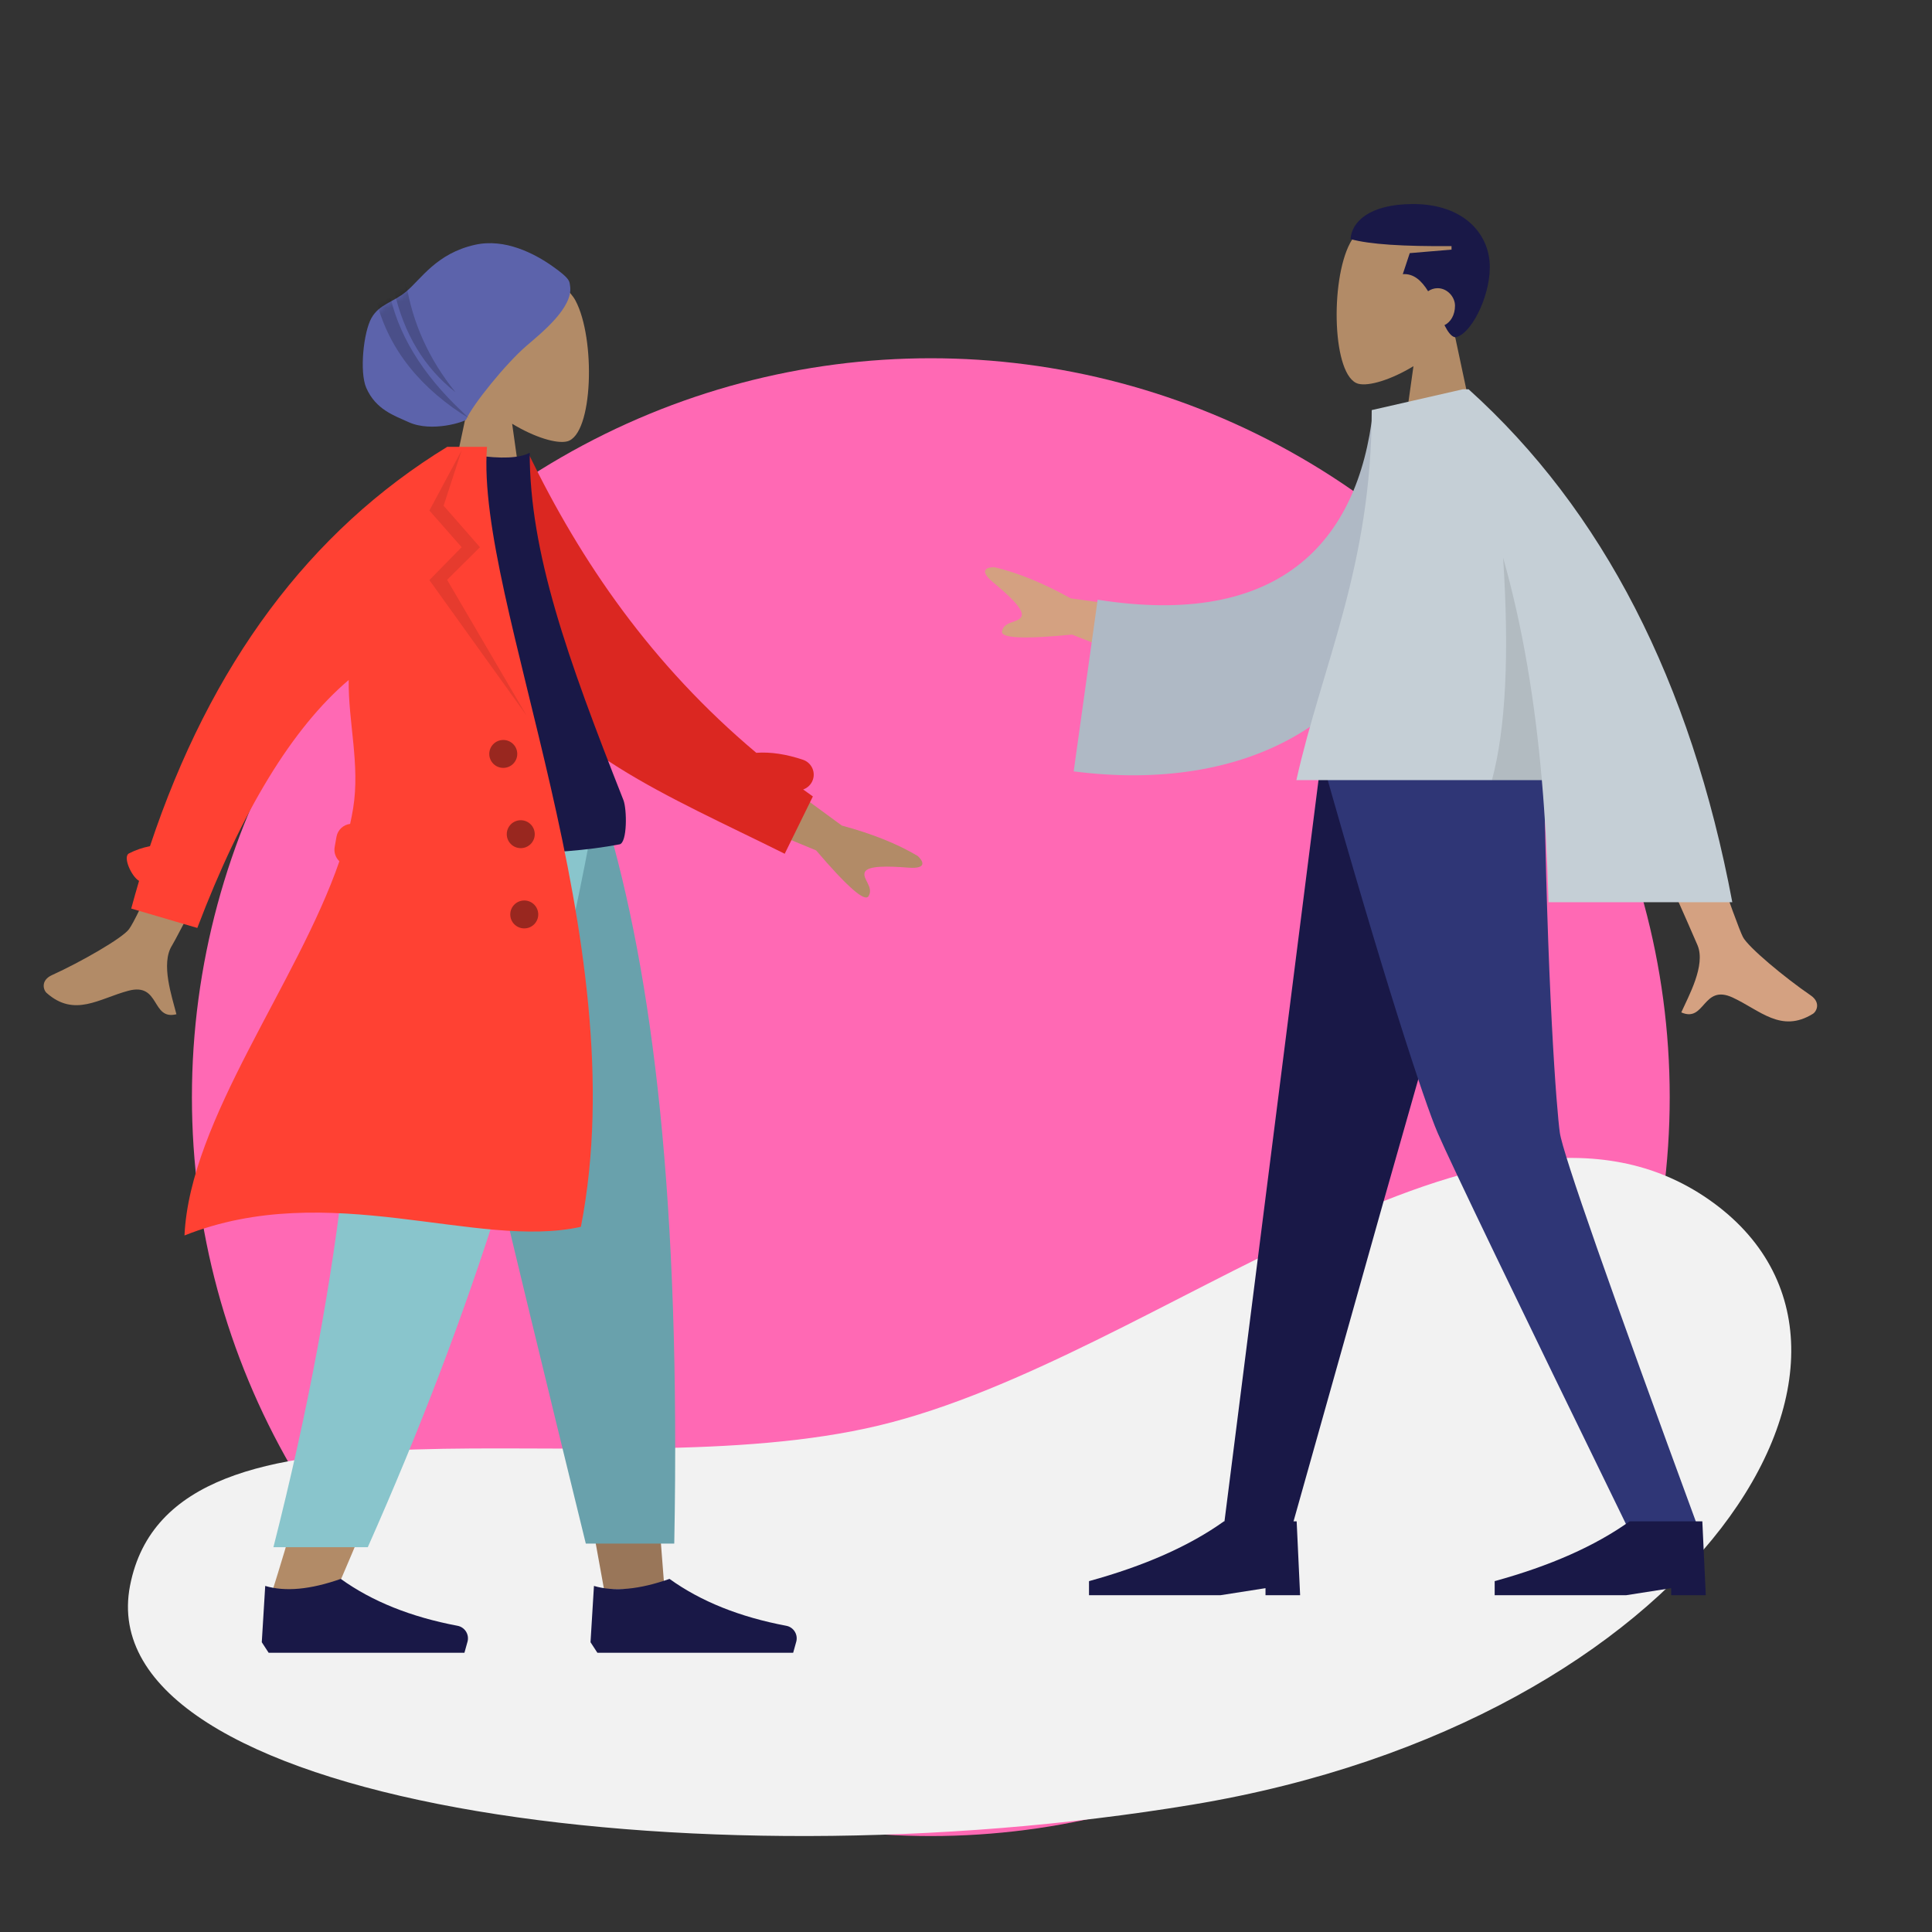 <?xml version="1.0" encoding="UTF-8"?>
<svg width="302px" height="302px" viewBox="0 0 302 302" version="1.1" xmlns="http://www.w3.org/2000/svg" xmlns:xlink="http://www.w3.org/1999/xlink">
    <rect x="0" y="0" width="302" height="302" fill="#333333" stroke="none"/>
    <!-- Generator: Sketch 52.5 (67469) - http://www.bohemiancoding.com/sketch -->
    <title>Talk-Icon</title>
    <desc>Created with Sketch.</desc>
    <defs>
        <rect id="path-1" x="0" y="0" width="302" height="302"></rect>
        <path d="M32.416,7.095 C32.302,6.38 32.529,6.029 29.673,4.014 C26.818,1.999 22.208,-0.378 17.565,0.656 C11.539,1.999 9.146,6.002 6.822,7.948 C4.728,9.703 2.626,9.908 1.381,12.085 C0.135,14.262 -0.528,20.526 0.555,23.016 C2.049,26.452 4.996,27.377 7.146,28.367 C10.835,30.064 16.049,28.271 16.175,27.974 C17.152,25.677 22.411,19.197 25.574,16.475 C27.899,14.473 32.953,10.452 32.416,7.095 Z" id="path-3"></path>
    </defs>
    <g id="Talk-Icon" stroke="none" stroke-width="1" fill="none" fill-rule="evenodd">
        <g>
            <rect id="Rectangle" x="0" y="0" width="302" height="302"></rect>
            <mask id="mask-2" fill="white">
                <use xlink:href="#path-1"></use>
            </mask>
            <g id="Mask"></g>
            <g mask="url(#mask-2)">
                <g transform="translate(-5, 16)">
                    <circle id="Oval" fill="#FF69B4" cx="150.5" cy="155.5" r="115.5"></circle>
                    <g id="Group" stroke-width="1" fill="none">
                        <g id="Scene/Whiteboard" transform="translate(25, 165)" fill="#F2F2F2">
                            <path d="M0.328,66.854 C6.922,33.01 73.64,52.291 117.38,41.827 C161.12,31.364 212.868,-17.365 247.116,6.505 C281.364,30.375 244.924,88.076 166.375,101.097 C87.825,114.118 -6.265,100.699 0.328,66.854 Z" id="Background-Shape"></path>
                        </g>
                        <g id="A-Human/Standing" transform="translate(0, 9)">
                            <g id="Head/Front/Turban-1" transform="translate(44.827, 0)" stroke-width="1">
                                <g id="Head" transform="translate(29.382, 16.99)" fill="#B28B67">
                                    <path d="M4.496,18.903 C1.988,15.939 0.291,12.306 0.575,8.235 C1.392,-3.494 17.601,-0.914 20.754,5.006 C23.908,10.926 23.533,25.942 19.458,27 C17.833,27.422 14.371,26.389 10.847,24.249 L13.059,40.01 L0,40.01 L4.496,18.903 Z"></path>
                                </g>
                                <g id="Turban" transform="translate(16.868, 12.606)">
                                    <mask id="mask-4" fill="white">
                                        <use xlink:href="#path-3"></use>
                                    </mask>
                                    <use fill="#5C63AB" xlink:href="#path-3"></use>
                                    <path d="M6.778,6.577 C7.758,12.814 10.329,18.518 14.492,23.69 C9.638,19.896 6.439,14.591 4.897,7.775 L6.778,6.577 Z M4.352,8.957 C5.959,15.658 10.131,21.989 16.868,27.952 C9.072,23.212 4.175,17.096 2.176,9.603 L4.352,8.957 Z" id="SHade" fill-opacity="0.2" fill="#000000" mask="url(#mask-4)"></path>
                                </g>
                            </g>
                            <g id="Bottom/Standing/Sweatpants" transform="translate(0, 102.279)">
                                <polygon id="Leg" fill="#997659" points="69.973 9.9475983e-14 89.998 69.187 99.417 121.134 108.87 121.134 99.434 9.9475983e-14"></polygon>
                                <path d="M60.974,0 C62.371,35.942 61.82,55.546 61.507,58.812 C61.195,62.077 59.419,83.948 47.321,122.23 L57.154,122.23 C73.176,85.505 78.769,63.634 80.606,58.812 C82.444,53.989 87.871,34.385 95.794,0 L60.974,0 Z" id="Leg" fill="#B28B67"></path>
                                <path d="M69.543,1.13686838e-13 C74.752,23.807 83.761,61.81 96.57,114.008 L110.397,114.008 C111.418,60.432 107.074,25.17 99.551,1.13686838e-13 L69.543,1.13686838e-13 Z" id="Pant" fill="#69A1AC"></path>
                                <path d="M60.904,0 C62.273,35.942 58.726,71.352 47.741,114.568 L62.493,114.568 C78.544,78.391 90.049,43.155 97.911,0 L60.904,0 Z" id="Pant" fill="#89C5CC"></path>
                                <g id="Accessories/Shoe/Flat-Simple" transform="translate(45.92, 109.075)" fill="#191847">
                                    <path d="M0,20.35 L0.537,11.55 C3.68,12.485 7.617,12.118 12.348,10.45 C17.223,13.96 23.307,16.404 30.6,17.78 L30.6,17.78 C31.685,17.985 32.399,19.031 32.194,20.117 C32.183,20.173 32.17,20.228 32.155,20.283 L31.676,22 L12.348,22 L1.074,22 L0,20.35 Z" id="Shoe"></path>
                                </g>
                                <g id="Accessories/Shoe/Flat-Simple" transform="translate(97.307, 109.075)" fill="#191847">
                                    <path d="M0,20.35 L0.537,11.55 C3.68,12.485 7.617,12.118 12.348,10.45 C17.223,13.96 23.307,16.404 30.6,17.78 L30.6,17.78 C31.685,17.985 32.399,19.031 32.194,20.117 C32.183,20.173 32.17,20.228 32.155,20.283 L31.676,22 L12.348,22 L1.074,22 L0,20.35 Z" id="Shoe"></path>
                                </g>
                            </g>
                            <g id="Body/Trench-Coat" transform="translate(12.027, 44.85)">
                                <path d="M108.113,49.224 L124.622,63.183 C129.252,64.783 133.085,66.638 136.119,68.749 C136.819,69.481 137.627,70.921 134.541,70.467 C131.456,70.013 128.19,69.673 127.688,70.699 C127.186,71.724 128.974,73.117 128.009,74.481 C127.366,75.39 124.808,72.82 120.334,66.77 L103.602,58.44 L108.113,49.224 Z M29.736,38.423 L39.222,40.828 C26.524,62.121 19.733,73.374 18.851,74.587 C16.864,77.316 18.307,82.585 18.797,85.345 C14.774,86.06 16.655,80.175 11.561,81.158 C6.91,82.055 2.865,84.77 -1.209,80.61 C-1.71,80.099 -2.015,78.566 -0.18,77.884 C4.391,76.185 11.186,72.911 12.331,71.561 C13.892,69.722 19.693,58.675 29.736,38.423 Z" id="Skin" fill="#B28B67" transform="translate(67.586, 61.914) rotate(-4) translate(-67.586, -61.914) "></path>
                                <path d="M111.191,47.824 C113.435,47.664 115.877,48.034 118.494,48.914 C119.782,49.347 120.474,50.739 120.041,52.024 C119.788,52.77 119.212,53.316 118.521,53.557 C119.021,53.922 119.527,54.284 120.036,54.645 L115.636,63.605 C97.117,54.396 79.711,47.452 71.779,32.248 C69.117,27.145 70.018,9.812 69.764,3.506 L75.613,1.114 C83.766,17.923 94.8,34.049 111.191,47.824 Z" id="Back-Arm" fill="#DB2721"></path>
                                <path d="M49.219,62.133 C66.412,64.016 79.944,64.016 89.817,62.133 C91.04,61.899 90.986,56.64 90.419,55.204 C81.586,32.837 75.775,16.464 75.775,0.929 C74.154,1.773 71.318,1.9 67.266,1.308 C56.375,17.318 51.369,35.687 49.219,62.133 Z" id="Shirt" fill="#191847"></path>
                                <path d="M46.025,64.776 C45.441,64.227 45.137,63.405 45.286,62.558 C45.286,62.557 45.286,62.556 45.287,62.555 L45.569,60.956 C45.763,59.861 46.652,59.063 47.703,58.938 C47.886,58.12 48.044,57.307 48.175,56.5 C49.279,49.684 47.393,43.001 47.481,36.438 C38.688,43.921 30.799,56.842 23.815,75.202 L13.487,72.171 C13.881,70.711 14.289,69.268 14.711,67.844 C13.519,67.168 12.126,64.072 13.129,63.554 C14.164,63.019 15.261,62.643 16.416,62.421 C25.887,33.97 41.374,13.163 62.877,-5.3379523e-13 L65.831,-5.31130695e-13 L69.097,-1.0658141e-14 C67.266,24.153 92.558,76.884 83.776,121.919 C67.543,125.535 44.369,114.285 21.811,123.273 C22.65,105.137 39.465,83.831 46.025,64.776 Z" id="Coat-Front" fill="#FF4133"></path>
                                <polygon id="Shade-Lapel" fill-opacity="0.1" fill="#000000" points="65.136 0.545 62.315 9.199 67.996 15.687 62.861 20.785 75.284 42 60.093 20.827 65.136 15.687 60.093 9.954"></polygon>
                                <path d="M71.641,50.182 C70.433,50.182 69.453,49.205 69.453,48 C69.453,46.795 70.433,45.818 71.641,45.818 C72.849,45.818 73.828,46.795 73.828,48 C73.828,49.205 72.849,50.182 71.641,50.182 Z M74.375,62.727 C73.167,62.727 72.188,61.75 72.188,60.545 C72.188,59.34 73.167,58.364 74.375,58.364 C75.583,58.364 76.562,59.34 76.562,60.545 C76.562,61.75 75.583,62.727 74.375,62.727 Z M74.922,75.273 C73.714,75.273 72.734,74.296 72.734,73.091 C72.734,71.886 73.714,70.909 74.922,70.909 C76.13,70.909 77.109,71.886 77.109,73.091 C77.109,74.296 76.13,75.273 74.922,75.273 Z" id="Buttons" fill-opacity="0.4" fill="#000000"></path>
                            </g>
                        </g>
                        <g id="A-Human/Standing" transform="translate(229, 116.5) scale(-1, 1) translate(-229, -116.5) translate(147, 0)">
                            <g id="Head/Front/Caesar" transform="translate(44.827, 0)">
                                <g id="Head" stroke-width="1" transform="translate(29.382, 16.99)" fill="#B28B67">
                                    <path d="M4.496,18.903 C1.988,15.939 0.291,12.306 0.575,8.235 C1.392,-3.494 17.601,-0.914 20.754,5.006 C23.908,10.926 23.533,25.942 19.458,27 C17.833,27.422 14.371,26.389 10.847,24.249 L13.059,40.01 L0,40.01 L4.496,18.903 Z"></path>
                                </g>
                                <path d="M37.941,29.523 C37.514,29.228 37.004,29.048 36.456,29.048 C34.953,29.048 33.735,30.398 33.735,31.788 C33.735,33.235 34.414,34.354 35.382,34.829 C34.865,35.847 34.345,36.587 33.735,36.721 C31.384,36.482 28.294,30.594 28.294,25.76 C28.294,20.468 32.474,15.894 40.265,15.894 C47.267,15.894 49.922,18.802 50.059,21.375 C47.058,22.206 41.815,22.526 34.279,22.471 L34.279,23.019 L40.809,23.567 L41.897,26.856 C40.166,26.726 38.929,27.922 37.941,29.523 Z" id="Combined-Shape" fill="#191847"></path>
                            </g>
                            <g id="Bottom/Standing/Skinny-Jeans" transform="translate(0, 102.279)">
                                <polygon id="Leg" fill="#191847" points="69.973 9.9475983e-14 89.793 69.735 104.253 121.134 114.8 121.134 99.434 9.9475983e-14"></polygon>
                                <path d="M64.673,0 C64.215,35.942 62.651,55.546 62.17,58.812 C61.689,62.077 54.411,82.851 40.337,121.134 L51.262,121.134 C69.18,84.408 79.182,63.634 81.269,58.812 C83.355,53.989 89.795,34.385 99.493,0 L64.673,0 Z" id="Leg" fill="#2F3676"></path>
                                <g id="Accessories/Shoe/Flat-Pointy" transform="translate(39.36, 109.075)" fill="#191847">
                                    <path d="M0,22 L0.541,10.45 L11.902,10.45 C17.289,14.3 24.321,17.417 33,19.8 L33,22 L12.443,22 L5.41,20.9 L5.41,22 L0,22 Z" id="Shoe"></path>
                                </g>
                                <g id="Accessories/Shoe/Flat-Pointy" transform="translate(102.773, 109.075)" fill="#191847">
                                    <path d="M0,22 L0.541,10.45 L11.902,10.45 C17.289,14.3 24.321,17.417 33,19.8 L33,22 L12.443,22 L5.41,20.9 L5.41,22 L0,22 Z" id="Shoe"></path>
                                </g>
                            </g>
                            <g id="Body/Long-Sleeve" transform="translate(12.027, 44.85)">
                                <path d="M105,35.624 L126.592,32.686 C130.912,30.29 134.885,28.668 138.513,27.82 C139.534,27.79 141.158,28.16 138.738,30.172 C136.319,32.184 133.864,34.409 134.295,35.483 C134.726,36.556 136.976,36.157 137.349,37.808 C137.598,38.909 133.946,39.088 126.394,38.345 L108.874,45.273 L105,35.624 Z M37.171,40.609 L49.146,40.654 C36.015,70.127 29.168,85.558 28.606,86.949 C27.34,90.076 30.018,94.84 31.163,97.4 C27.434,99.065 27.831,92.9 23.126,95.083 C18.832,97.076 15.565,100.687 10.603,97.633 C9.993,97.258 9.325,95.844 10.94,94.74 C14.964,91.988 20.762,87.172 21.546,85.586 C22.614,83.424 27.823,68.432 37.171,40.609 Z" id="Skin" fill="#D4A181"></path>
                                <path d="M67.531,5.281 L76.926,5.084 C81.042,25.64 94.72,37.656 122.385,30.762 L128.451,57.168 C102.526,62.842 78.614,54.383 71.421,26.447 C69.559,19.215 67.928,11.662 67.531,5.281 Z" id="Clothes-Back" fill="#AFB9C5" transform="translate(97.991, 31.96) rotate(5) translate(-97.991, -31.96) "></path>
                                <path d="M65.347,0.009 L79.553,3.254 C79.553,27.624 87.336,43.173 91.328,61.091 L52.961,61.091 C52.421,67.282 52.089,73.646 51.916,80.182 L23.188,80.182 C29.698,45.635 43.438,18.908 64.409,0 L65.339,0 L65.347,0.009 Z" id="Clothes" fill="#C5CFD6"></path>
                                <path d="M59.015,26.323 C58.026,41.509 58.607,53.099 60.759,61.091 L52.961,61.091 C54.032,48.826 55.921,37.237 59.015,26.323 Z" id="Shade" fill-opacity="0.1" fill="#000000"></path>
                            </g>
                        </g>
                    </g>
                </g>
            </g>
        </g>
    </g>
</svg>